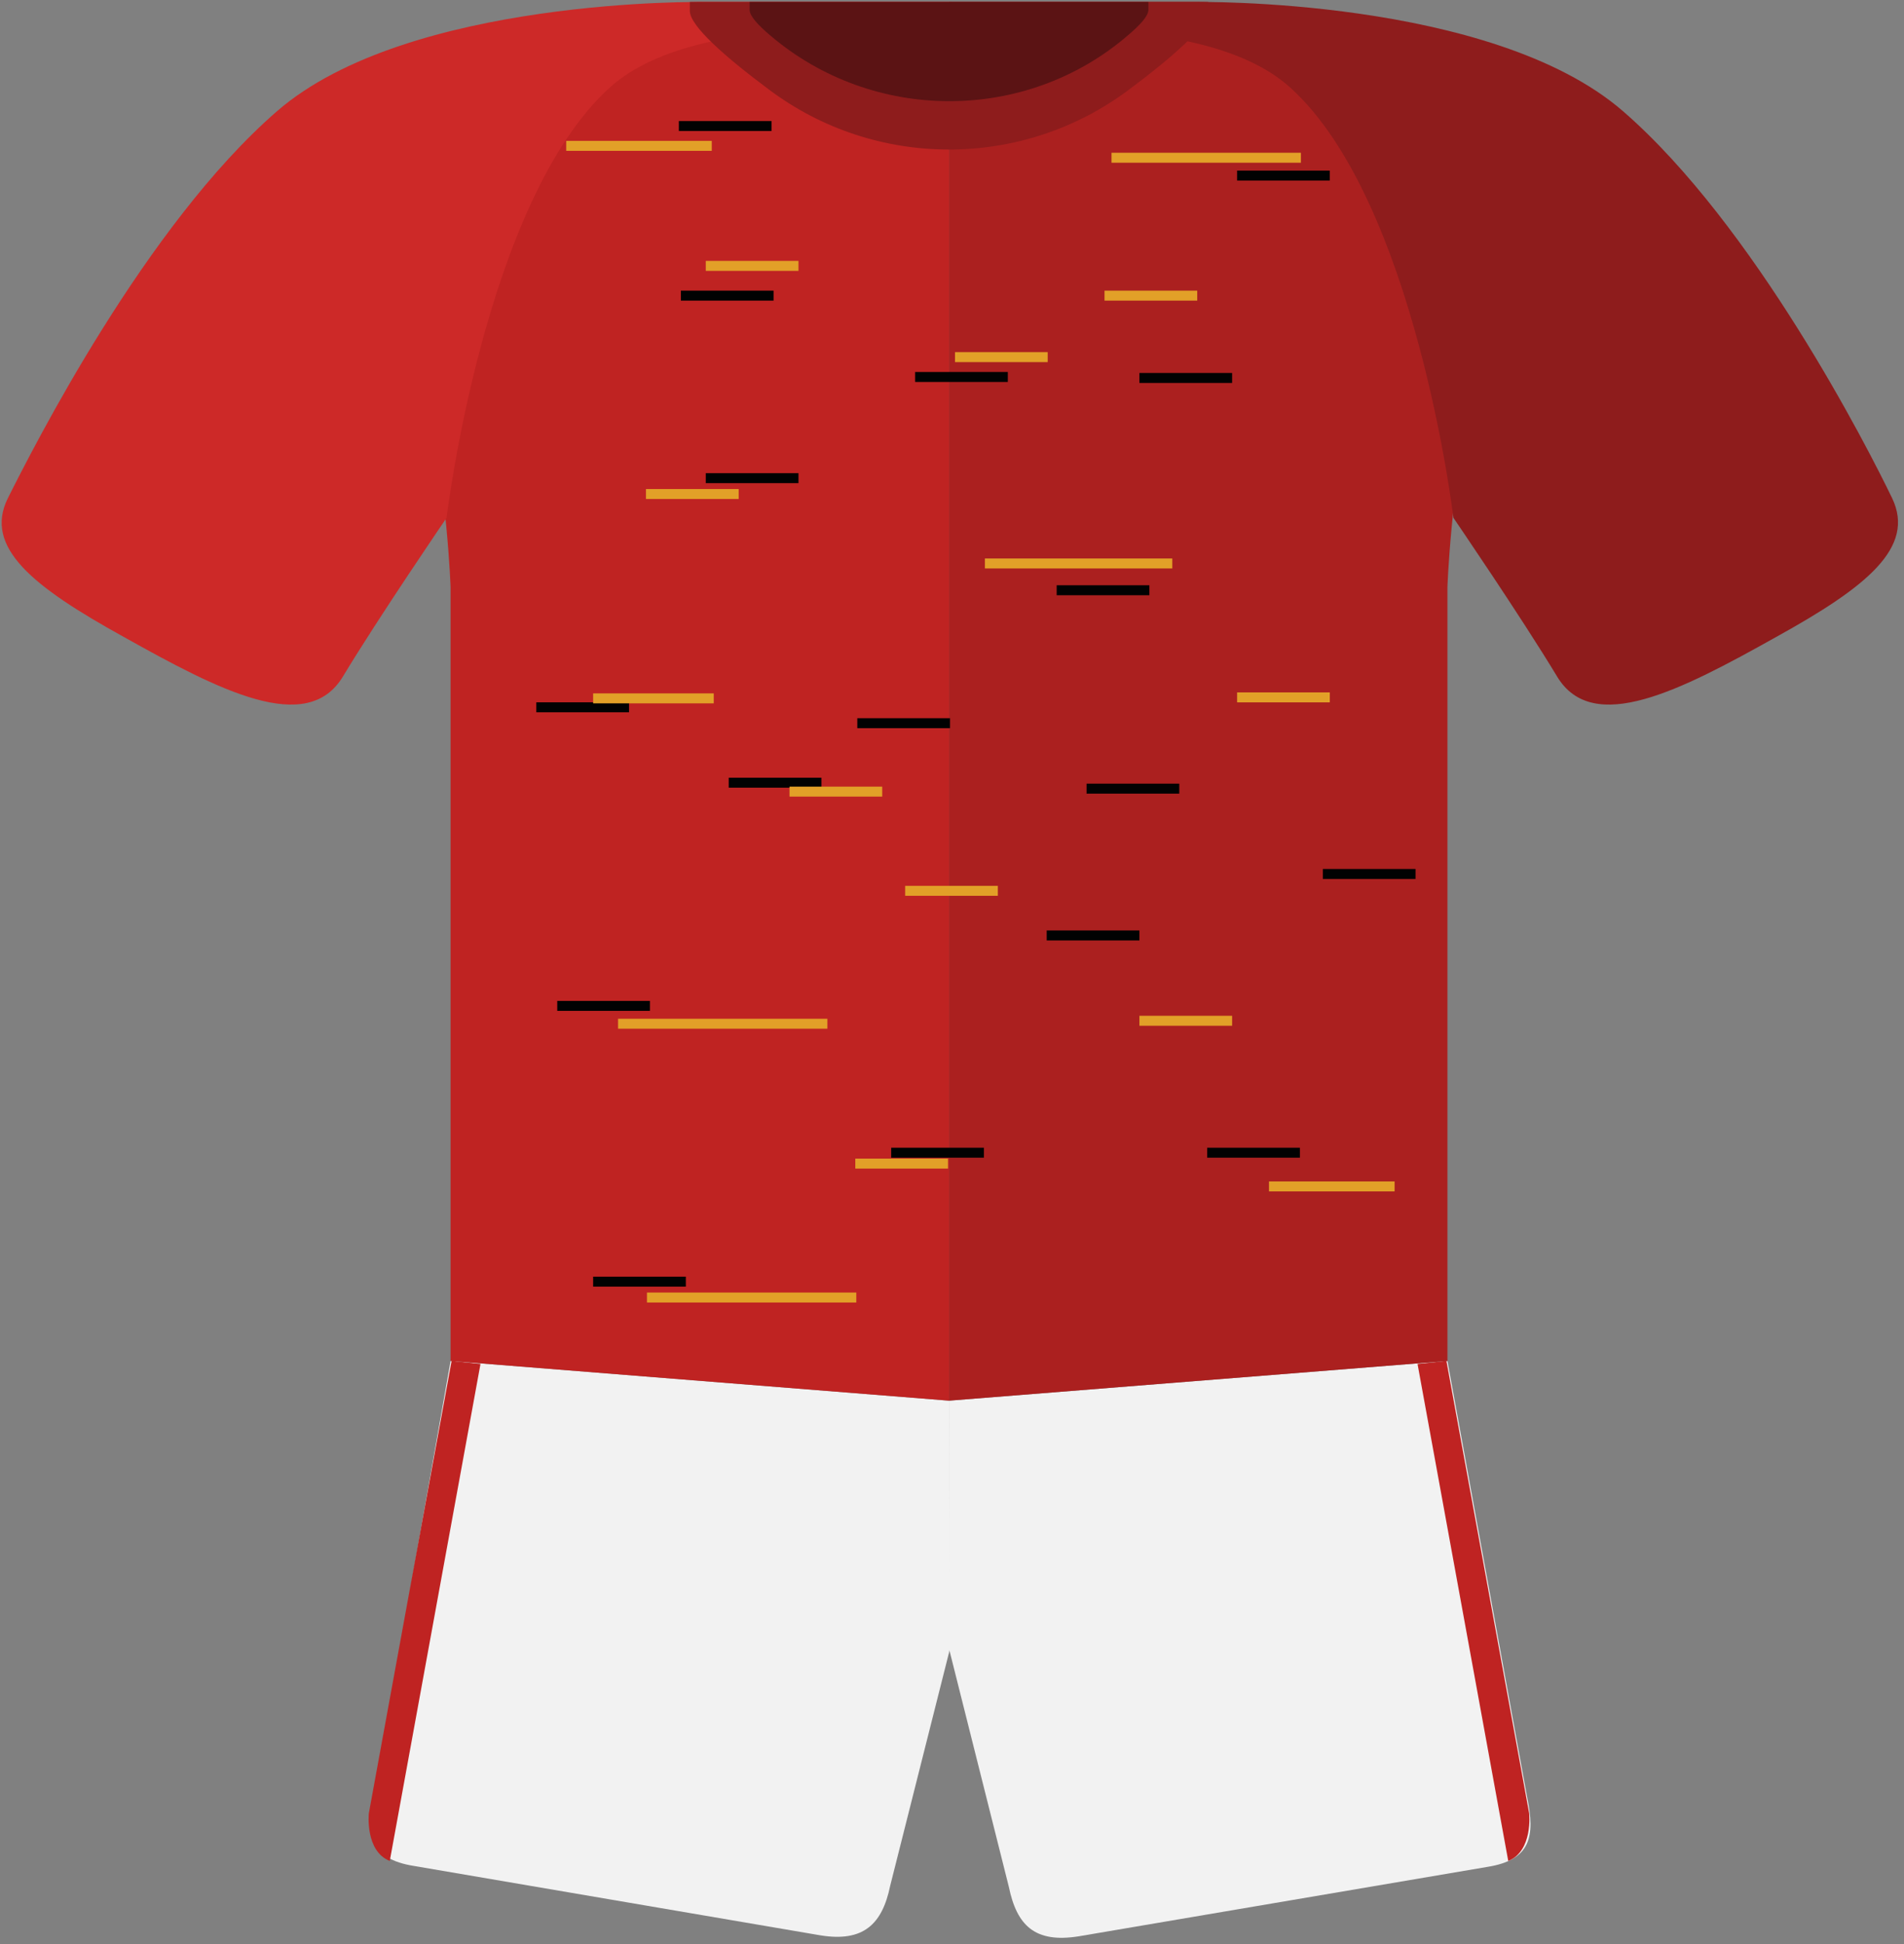 <?xml version="1.0" encoding="UTF-8"?>
<svg width="191px" height="195px" viewBox="0 0 191 195" version="1.1" xmlns="http://www.w3.org/2000/svg" xmlns:xlink="http://www.w3.org/1999/xlink">
    <rect x="0" y="0" width="191" height="195" fill="#808080" stroke="none"/>
    <!-- Generator: sketchtool 62 (101010) - https://sketch.com -->
    <title>1C6DF50B-2298-458B-B8D8-9A106EB24AED</title>
    <desc>Created with sketchtool.</desc>
    <g id="--Premier-League-2020-21" stroke="none" stroke-width="1" fill="none" fill-rule="evenodd">
        <g id="Premier-League-2020-21" transform="translate(-1107, -619)">
            <g id="Manchester-United" transform="translate(1107, 619)">
                <g id="Asset-1">
                    <path d="M95.2,140.48 L145.2,136.5 L153.2,180.276 C154,184.156 153.6,186.543 149.2,187.24 L108.2,194.204 C103.8,194.901 102,193.11 101.2,189.23 L95.2,165.352 L95.2,140.48 Z" id="shorts" fill="#F2F2F2"></path>
                    <path d="M95.2,140.48 L45.2,136.5 L37.5,180.176 C36.7,183.957 37.1,186.444 41.5,187.14 L82.3,194.105 C86.6,194.801 88.5,193.01 89.3,189.13 L95.3,165.352 L95.2,140.48 Z" id="Path" fill="#F2F2F2"></path>
                    <path d="M95.2,0.199 L120.2,0.199 C124.5,0.298 146.6,1.492 161.2,10.247 C146.4,21.888 145.2,58.898 145.2,58.898 L145.2,136.5 L95.2,140.48 L95.2,0.199 Z" id="Path-2" fill="#AB201F"></path>
                    <path d="M95.2,0.199 L70.2,0.199 C65.9,0.298 43.8,1.492 29.2,10.247 C44,21.888 45.2,58.898 45.2,58.898 L45.2,136.5 L95.2,140.48 L95.2,0.199 Z" id="Path-3" fill="#BF2322"></path>
                    <path d="M95.4,0.199 L70.7,0.199 C70.7,0.199 41,-0.298 27.8,11.143 C14.6,22.584 3.3,44.969 0.8,49.944 C-1.7,54.918 3.4,58.898 12.4,63.872 C22,69.245 30.8,73.821 34.4,67.852 C38,61.883 44.8,51.934 44.8,51.934 C44.8,51.934 48.6,20.097 61.2,8.755 C70.7,0.199 95.3,3.681 95.3,3.681 L95.4,0.199 Z" id="Path-4" fill="#CD2928"></path>
                    <path d="M95.2,0.199 L119.9,0.199 C119.9,0.199 149.6,-0.298 162.8,11.143 C176,22.584 187.4,44.969 189.8,49.944 C192.2,54.918 187.2,58.898 178.2,63.872 C168.6,69.245 159.8,73.821 156.2,67.852 C152.6,61.883 145.8,51.934 145.8,51.934 C145.8,51.934 142,20.097 129.4,8.755 C119.9,0.199 95.2,3.681 95.2,3.681 L95.2,0.199 Z" id="Path-5" fill="#8E1C1C"></path>
                    <path d="M121.2,0.199 L69.2,0.199 L69.2,1.094 C69.2,2.587 72.7,5.671 77.1,8.954 C87.8,17.013 102.6,17.013 113.3,8.954 C117.7,5.671 121.2,2.587 121.2,1.094 L121.2,0.199 L121.2,0.199 Z" id="colar" fill="#8E1C1C"></path>
                    <path d="M115.2,0.199 L75.2,0.199 L75.2,0.995 C75.2,1.592 76,2.487 77.3,3.582 C87.6,12.337 102.9,12.337 113.1,3.582 C114.4,2.487 115.2,1.592 115.2,0.995 L115.2,0.199 L115.2,0.199 Z" id="Path-6" fill="#5B1314"></path>
                </g>
                <path d="M45.3,136.5 L37,181.867 C37,181.867 36.6,185.648 39.1,186.643 L48.2,136.798 L45.3,136.5 Z" id="Path" fill="#BF2322"></path>
                <path d="M145.1,136.5 L153.4,181.867 C153.4,181.867 153.8,185.648 151.3,186.643 L142.2,136.798 L145.1,136.5 Z" id="Path" fill="#BF2322"></path>
                <rect id="Rectangle" fill="#010202" x="68.3" y="29.151" width="9.3" height="1"></rect>
                <rect id="Rectangle" fill="#010202" x="86" y="72.031" width="9.3" height="1"></rect>
                <rect id="Rectangle" fill="#010202" x="106" y="58.699" width="9.3" height="1"></rect>
                <rect id="Rectangle" fill="#010202" x="73.1" y="78" width="9.3" height="1"></rect>
                <rect id="Rectangle" fill="#010202" x="105" y="93.321" width="9.3" height="1"></rect>
                <rect id="Rectangle" fill="#010202" x="55.9" y="100.385" width="9.3" height="1"></rect>
                <rect id="Rectangle" fill="#010202" x="53.8" y="70.439" width="9.3" height="1"></rect>
                <rect id="Rectangle" fill="#010202" x="114.3" y="37.408" width="9.3" height="1"></rect>
                <rect id="Rectangle" fill="#010202" x="121.1" y="115.11" width="9.3" height="1"></rect>
                <rect id="Rectangle" fill="#010202" x="89.4" y="115.11" width="9.3" height="1"></rect>
                <rect id="Rectangle" fill="#010202" x="59.5" y="128.043" width="9.3" height="1"></rect>
                <rect id="Rectangle" fill="#010202" x="132.7" y="87.153" width="9.3" height="1"></rect>
                <rect id="Rectangle" fill="#010202" x="70.8" y="47.457" width="9.3" height="1"></rect>
                <rect id="Rectangle" fill="#E2A028" x="124.1" y="69.444" width="9.3" height="1"></rect>
                <rect id="Rectangle" fill="#E2A028" x="114.3" y="101.878" width="9.3" height="1"></rect>
                <rect id="Rectangle" fill="#E2A028" x="79.2" y="78.895" width="9.3" height="1"></rect>
                <rect id="Rectangle" fill="#E2A028" x="127.3" y="118.492" width="12.6" height="1"></rect>
                <rect id="Rectangle" fill="#E2A028" x="85.8" y="116.204" width="9.3" height="1"></rect>
                <rect id="Rectangle" fill="#E2A028" x="62" y="102.176" width="21" height="1"></rect>
                <rect id="Rectangle" fill="#E2A028" x="59.5" y="69.543" width="12.1" height="1"></rect>
                <rect id="Rectangle" fill="#E2A028" x="90.8" y="88.844" width="9.3" height="1"></rect>
                <rect id="Rectangle" fill="#E2A028" x="70.8" y="26.166" width="9.3" height="1"></rect>
                <rect id="Rectangle" fill="#E2A028" x="110.8" y="29.151" width="9.3" height="1"></rect>
                <rect id="Rectangle" fill="#E2A028" x="64.8" y="49.048" width="9.3" height="1"></rect>
                <rect id="Rectangle" fill="#E2A028" x="64.9" y="129.635" width="21" height="1"></rect>
                <rect id="Rectangle" fill="#E2A028" x="98.8" y="56.013" width="18.8" height="1"></rect>
                <rect id="Rectangle" fill="#010202" x="109" y="78.597" width="9.3" height="1"></rect>
                <rect id="Rectangle" fill="#010202" x="124.1" y="17.112" width="9.3" height="1"></rect>
                <rect id="Rectangle" fill="#010202" x="68.1" y="12.138" width="9.3" height="1"></rect>
                <rect id="Rectangle" fill="#E2A028" x="56.8" y="14.128" width="14.6" height="1"></rect>
                <rect id="Rectangle" fill="#E2A028" x="111.5" y="15.321" width="19" height="1"></rect>
                <rect id="Rectangle" fill="#010202" x="91.8" y="37.309" width="9.3" height="1"></rect>
                <rect id="Rectangle" fill="#E2A028" x="95.8" y="35.319" width="9.3" height="1"></rect>
            </g>
        </g>
    </g>
</svg>